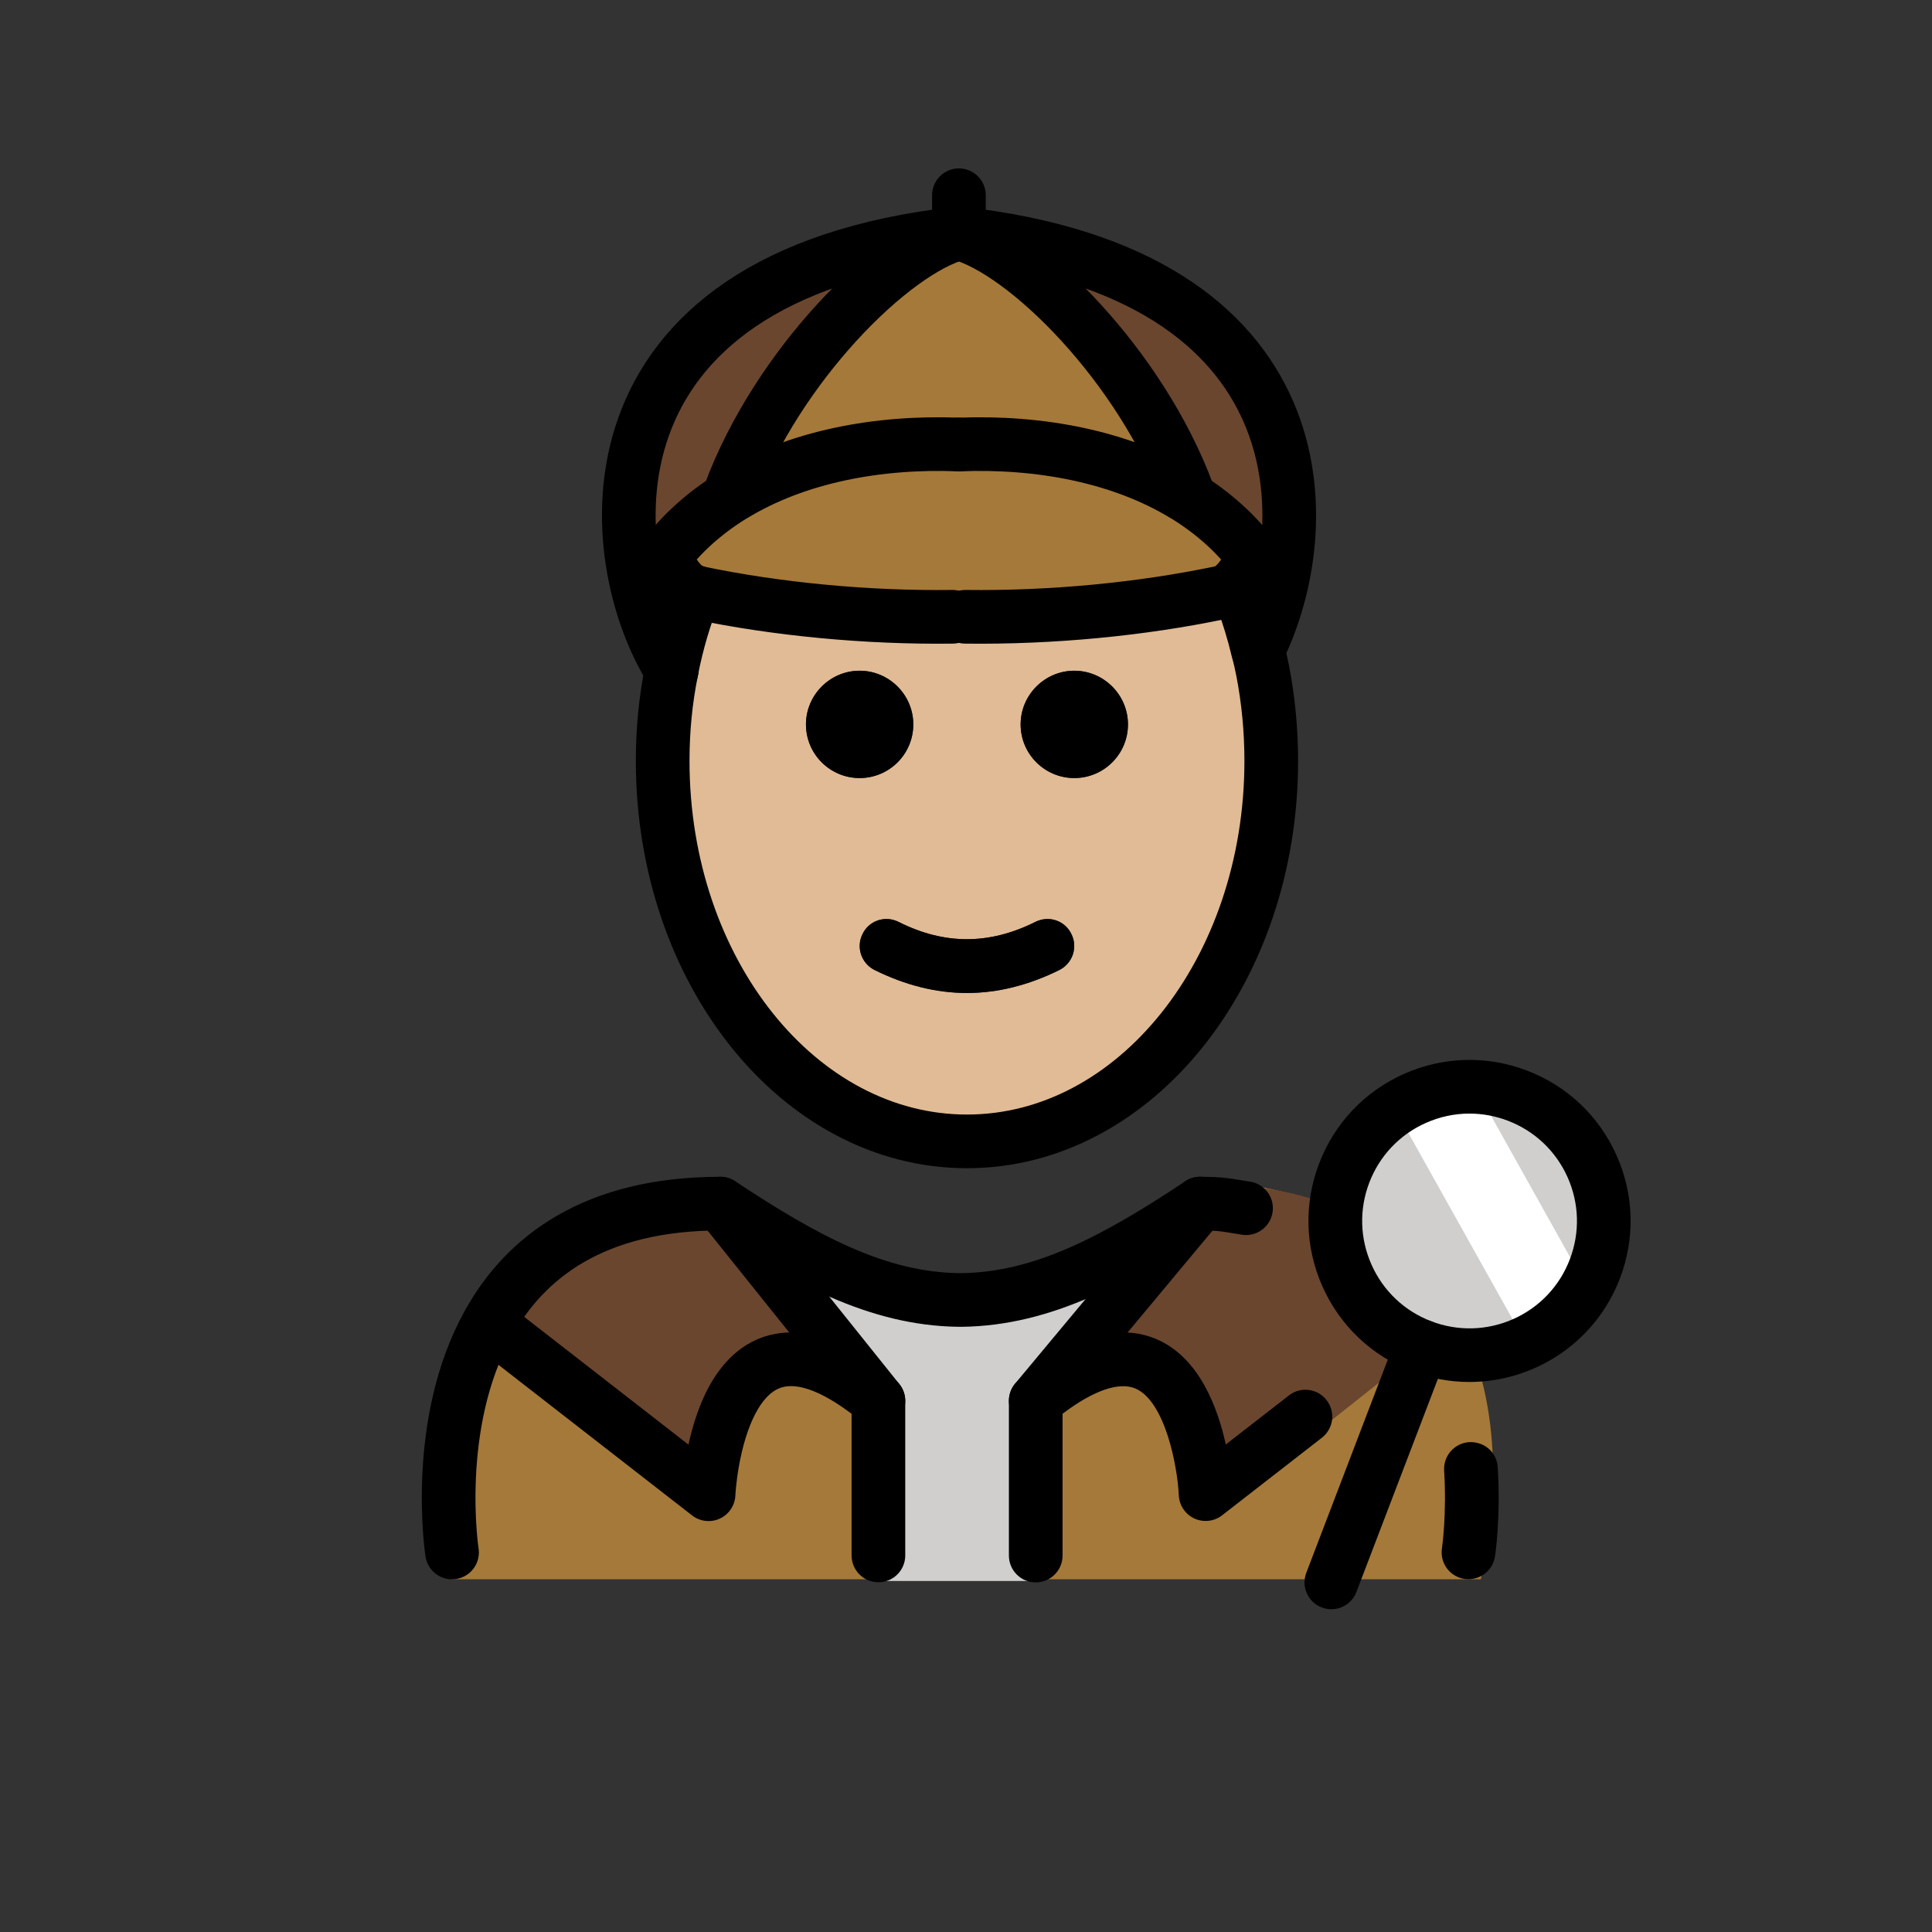 <svg id="emoji" xmlns="http://www.w3.org/2000/svg" viewBox="0 0 72 72">
  <rect x="0" y="0" width="72" height="72" fill="#333333" stroke="none"/>
  <g id="color">
    <path fill="#a57939" d="M55.183,58.854c0,0,3.811-14.002-10.5-14.897c-3.192,2.119-5.926,3.584-9,3.578h0.125 c-3.074,0.006-5.808-1.458-9-3.578c-12,0-10,14.897-10,14.897" stroke="none"/>
    <polygon fill="#d0cfce" points="38.662,58.919 32.609,58.919 32.609,51.406 29.609,47.97 41.122,47.97 38.662,51.353" stroke="none"/>
    <path fill="#6a462f" d="M44.771,44.797l-5.89,7.35c5.97-4.93,6.33,4.28,6.33,4.28l8.93-7.08c-1.24-2.76-3.81-5.19-9-5.19 c-0.19,0.12-0.37,0.24-0.55,0.36L44.771,44.797z" stroke="none"/>
    <ellipse transform="matrix(0.357 -0.934 0.934 0.357 -7.296 80.403)" fill="#d0cfce" cx="54.765" cy="45.502" rx="5" ry="5" stroke="none"/>
    <path fill="#6a462f" d="M35.736,8.696c13.63,1.52,13.4,11,11.15,15.53h-0.01c-0.16-0.67-0.36-1.32-0.59-1.94l-0.8-0.2 c0.62-0.13,0.92-0.82,1.27-1.28c-0.68-0.93-1.55-1.69-2.54-2.31l0.06-0.09C42.516,13.646,38.226,9.356,35.736,8.696z" stroke="none"/>
    <path fill="#a57939" d="M25.886,22.056c-0.55-0.18-0.84-0.82-1.17-1.25c0.68-0.93,1.55-1.69,2.54-2.31 c0.02-0.01,0.05-0.03,0.07-0.04c2.36-1.44,5.4-2.01,8.41-1.89c3.01-0.12,6.05,0.45,8.41,1.89c0.02,0.01,0.05,0.03,0.07,0.04 c0.99,0.62,1.86,1.38,2.54,2.31c-0.35,0.46-0.65,1.15-1.27,1.28c-2.96,0.62-6.3,0.94-9.51,0.9h-0.48 c-3.2,0.04-6.55-0.28-9.51-0.9C25.946,22.076,25.916,22.066,25.886,22.056z" stroke="none"/>
    <path fill="#a57939" d="M44.276,18.406l-0.06,0.09c-0.02-0.01-0.05-0.03-0.07-0.04c-2.36-1.44-5.4-2.01-8.41-1.89 c-3.01-0.12-6.05,0.45-8.41,1.89c-0.02,0.01-0.05,0.03-0.07,0.04l-0.06-0.09c1.76-4.76,6.05-9.05,8.54-9.71 C38.226,9.356,42.516,13.646,44.276,18.406z" stroke="none"/>
    <path fill="#6a462f" d="M35.736,8.696c-2.49,0.66-6.78,4.95-8.54,9.71l0.06,0.09c-0.99,0.62-1.86,1.38-2.54,2.31 c0.33,0.43,0.62,1.07,1.17,1.25c-0.37,0.92-0.66,1.9-0.86,2.93C22.416,20.856,21.296,10.306,35.736,8.696z" stroke="none"/>
    <path fill="#6a462f" d="M26.846,44.856l5.89,7.35c-5.97-4.93-6.33,3.48-6.33,3.48l-8.19-6.37h-0.01 C19.566,46.866,22.126,44.856,26.846,44.856z" stroke="none"/>
    <path fill="#FFFFFF" d="M54.796,40.204l3.682,6.585c0.753,1.347,0.272,3.049-1.075,3.802L57.223,50.692l-5.046-9.023" stroke="none"/>
  </g>
  <g id="hair"/>
  <g id="skin">
    <path fill="#e0bb95" d="M47.056,24.996c0.21,1.08,0.32,2.21,0.32,3.36c0,7.83-5.08,14.18-11.34,14.18s-11.34-6.35-11.34-14.18 c0-1.16,0.11-2.28,0.33-3.36v-0.01c0.2-1.03,0.49-2.01,0.86-2.93c0.03,0.01,0.06,0.02,0.1,0.03c2.96,0.62,6.31,0.94,9.51,0.9 h0.48c3.21,0.04,6.55-0.28,9.51-0.9l0.8,0.2c0.23,0.62,0.43,1.27,0.59,1.94C46.946,24.476,47.006,24.736,47.056,24.996z M42.036,26.996c0-1.1-0.9-2-2-2c-1.1,0-2,0.9-2,2c0,1.11,0.9,2,2,2C41.136,28.996,42.036,28.106,42.036,26.996z M39.486,36.146c0.49-0.25,0.69-0.85,0.44-1.34c-0.24-0.5-0.84-0.7-1.34-0.45c-1.72,0.86-3.39,0.86-5.1,0 c-0.5-0.25-1.1-0.05-1.34,0.45c-0.25,0.49-0.05,1.09,0.44,1.34c1.15,0.57,2.3,0.86,3.45,0.86 C37.186,37.006,38.336,36.716,39.486,36.146z M34.036,26.996c0-1.1-0.9-2-2-2c-1.1,0-2,0.9-2,2c0,1.11,0.9,2,2,2 C33.136,28.996,34.036,28.106,34.036,26.996z" stroke="none"/>
  </g>
  <g id="skin-shadow"/>
  <g id="line">
    <path d="M54.727,58.852c-0.051,0-0.102-0.003-0.152-0.011c-0.546-0.083-0.921-0.593-0.838-1.139 c0.002-0.013,0.184-1.246,0.082-2.898c-0.034-0.552,0.386-1.025,0.937-1.06c0.573-0.023,1.026,0.386,1.06,0.937 c0.115,1.88-0.093,3.266-0.102,3.323C55.638,58.499,55.212,58.852,54.727,58.852z" fill="#000000" stroke="none"/>
    <path d="M49.615,59.971c-0.119,0-0.239-0.021-0.357-0.066c-0.516-0.197-0.773-0.774-0.576-1.291l3.364-8.799 c0.197-0.517,0.775-0.773,1.291-0.576c0.516,0.197,0.773,0.774,0.576,1.291l-3.364,8.799 C50.398,59.727,50.018,59.971,49.615,59.971z" fill="#000000" stroke="none"/>
    <path d="M40.036,24.996c1.1,0,2,0.9,2,2c0,1.11-0.9,2-2,2c-1.1,0-2-0.89-2-2C38.036,25.896,38.936,24.996,40.036,24.996z" fill="#000000" stroke="none"/>
    <path d="M39.926,34.806c0.25,0.49,0.05,1.09-0.44,1.34c-1.15,0.57-2.3,0.86-3.45,0.86c-1.15,0-2.3-0.29-3.45-0.86 c-0.49-0.25-0.69-0.85-0.44-1.34c0.24-0.5,0.84-0.7,1.34-0.45c1.71,0.86,3.38,0.86,5.1,0 C39.086,34.106,39.686,34.306,39.926,34.806z" fill="#000000" stroke="none"/>
    <path d="M32.036,24.996c1.1,0,2,0.9,2,2c0,1.11-0.9,2-2,2c-1.1,0-2-0.89-2-2C30.036,25.896,30.936,24.996,32.036,24.996z" fill="#000000" stroke="none"/>
    <path fill="none" stroke="#000000" stroke-width="2" stroke-linecap="round" stroke-linejoin="round" stroke-miterlimit="10" d="M25.026,24.986c0.2-1.03,0.49-2.01,0.86-2.93v-0.01"/>
    <path fill="none" stroke="#000000" stroke-width="2" stroke-linecap="round" stroke-linejoin="round" stroke-miterlimit="10" d="M46.286,22.286c0.23,0.62,0.43,1.27,0.59,1.94c0.07,0.25,0.13,0.51,0.18,0.77c0.21,1.08,0.32,2.21,0.32,3.36 c0,7.83-5.08,14.18-11.34,14.18s-11.34-6.35-11.34-14.18c0-1.16,0.11-2.28,0.33-3.36"/>
    <path fill="none" stroke="#000000" stroke-width="2" stroke-linecap="round" stroke-linejoin="round" stroke-miterlimit="10" d="M35.736,16.566c-3.01-0.12-6.05,0.45-8.41,1.89c-0.02,0.01-0.05,0.03-0.07,0.04c-0.99,0.62-1.86,1.38-2.54,2.31 c0.33,0.43,0.62,1.07,1.17,1.25c0.03,0.01,0.06,0.02,0.1,0.03c2.96,0.62,6.31,0.94,9.51,0.9"/>
    <path fill="none" stroke="#000000" stroke-width="2" stroke-linecap="round" stroke-linejoin="round" stroke-miterlimit="10" d="M27.196,18.406c1.76-4.76,6.05-9.05,8.54-9.71c-14.44,1.61-13.32,12.16-10.71,16.29v0.01"/>
    <path fill="none" stroke="#000000" stroke-width="2" stroke-linecap="round" stroke-linejoin="round" stroke-miterlimit="10" d="M35.736,16.566c3.01-0.12,6.05,0.45,8.41,1.89c0.02,0.01,0.05,0.03,0.07,0.04c0.99,0.62,1.86,1.38,2.54,2.31 c-0.35,0.46-0.65,1.15-1.27,1.28c-2.96,0.62-6.3,0.94-9.51,0.9"/>
    <path fill="none" stroke="#000000" stroke-width="2" stroke-linecap="round" stroke-linejoin="round" stroke-miterlimit="10" d="M44.276,18.406c-1.76-4.76-6.05-9.05-8.54-9.71c13.63,1.52,13.4,11,11.15,15.53"/>
    <line fill="none" stroke="#000000" stroke-width="2" stroke-linecap="round" stroke-linejoin="round" stroke-miterlimit="10" x1="35.736" y1="8.696" x2="35.736" y2="7.276"/>
    <path d="M38.599,58.971c-0.553,0-1-0.447-1-1v-5.768c0-0.299,0.133-0.581,0.363-0.771 c1.991-1.643,3.732-2.149,5.177-1.508c1.542,0.686,2.233,2.497,2.543,3.907l2.354-1.828 c0.435-0.342,1.066-0.26,1.402,0.176c0.34,0.436,0.261,1.063-0.176,1.402l-3.719,2.891 c-0.294,0.23-0.695,0.273-1.032,0.118c-0.339-0.156-0.562-0.489-0.58-0.862 c-0.05-1.088-0.509-3.49-1.605-3.977c-0.611-0.269-1.568,0.06-2.727,0.935v5.284 C39.599,58.523,39.151,58.971,38.599,58.971z" fill="#000000" stroke="none"/>
    <path fill="none" stroke="#000000" stroke-width="2" stroke-linecap="round" stroke-linejoin="round" stroke-miterlimit="10" d="M38.599,52.203"/>
    <path fill="none" stroke="#000000" stroke-width="2" stroke-linecap="round" stroke-linejoin="round" stroke-miterlimit="10" d="M46.436,45.026c-0.7-0.11-0.89-0.17-1.71-0.17c-3.15,2.09-5.86,3.55-8.88,3.59h-0.12c-3.02-0.04-5.72-1.5-8.88-3.59 c-4.72,0-7.28,2.01-8.64,4.46c-2.1,3.76-1.36,8.54-1.36,8.54"/>
    <path fill="none" stroke="#000000" stroke-width="2" stroke-linecap="round" stroke-linejoin="round" stroke-miterlimit="10" d="M32.736,57.966v-5.76c-5.97-4.93-6.33,3.48-6.33,3.48l-8.19-6.37"/>
    <line fill="none" stroke="#000000" stroke-width="2" stroke-linecap="round" stroke-linejoin="round" stroke-miterlimit="10" x1="32.736" y1="52.206" x2="26.846" y2="44.856"/>
    <path d="M38.598,53.203c-0.226,0-0.452-0.076-0.64-0.231c-0.424-0.354-0.481-0.984-0.128-1.409l6.127-7.351 c0.354-0.424,0.983-0.481,1.409-0.128c0.424,0.354,0.481,0.984,0.128,1.409l-6.127,7.351 C39.169,53.081,38.885,53.203,38.598,53.203z" fill="#000000" stroke="none"/>
    <path d="M54.759,51.502c-0.711,0-1.434-0.127-2.137-0.397c-1.497-0.572-2.681-1.693-3.335-3.156 c-0.654-1.464-0.699-3.094-0.126-4.591c0.572-1.497,1.693-2.681,3.156-3.335c1.463-0.651,3.095-0.698,4.591-0.125 c1.497,0.572,2.682,1.693,3.335,3.156c0.654,1.464,0.699,3.094,0.126,4.591 C59.457,50.032,57.175,51.502,54.759,51.502z M54.763,41.5c-0.555,0-1.107,0.117-1.63,0.35 c-0.975,0.436-1.723,1.226-2.104,2.224c-0.381,0.998-0.351,2.084,0.085,3.06 c0.435,0.976,1.226,1.724,2.224,2.106c0.998,0.38,2.084,0.35,3.061-0.084c0.975-0.436,1.723-1.226,2.104-2.224 c0.381-0.998,0.351-2.085-0.084-3.06c-0.437-0.976-1.226-1.724-2.225-2.106C55.73,41.589,55.246,41.5,54.763,41.5 z" fill="#000000" stroke="none"/>
  </g>
</svg>
